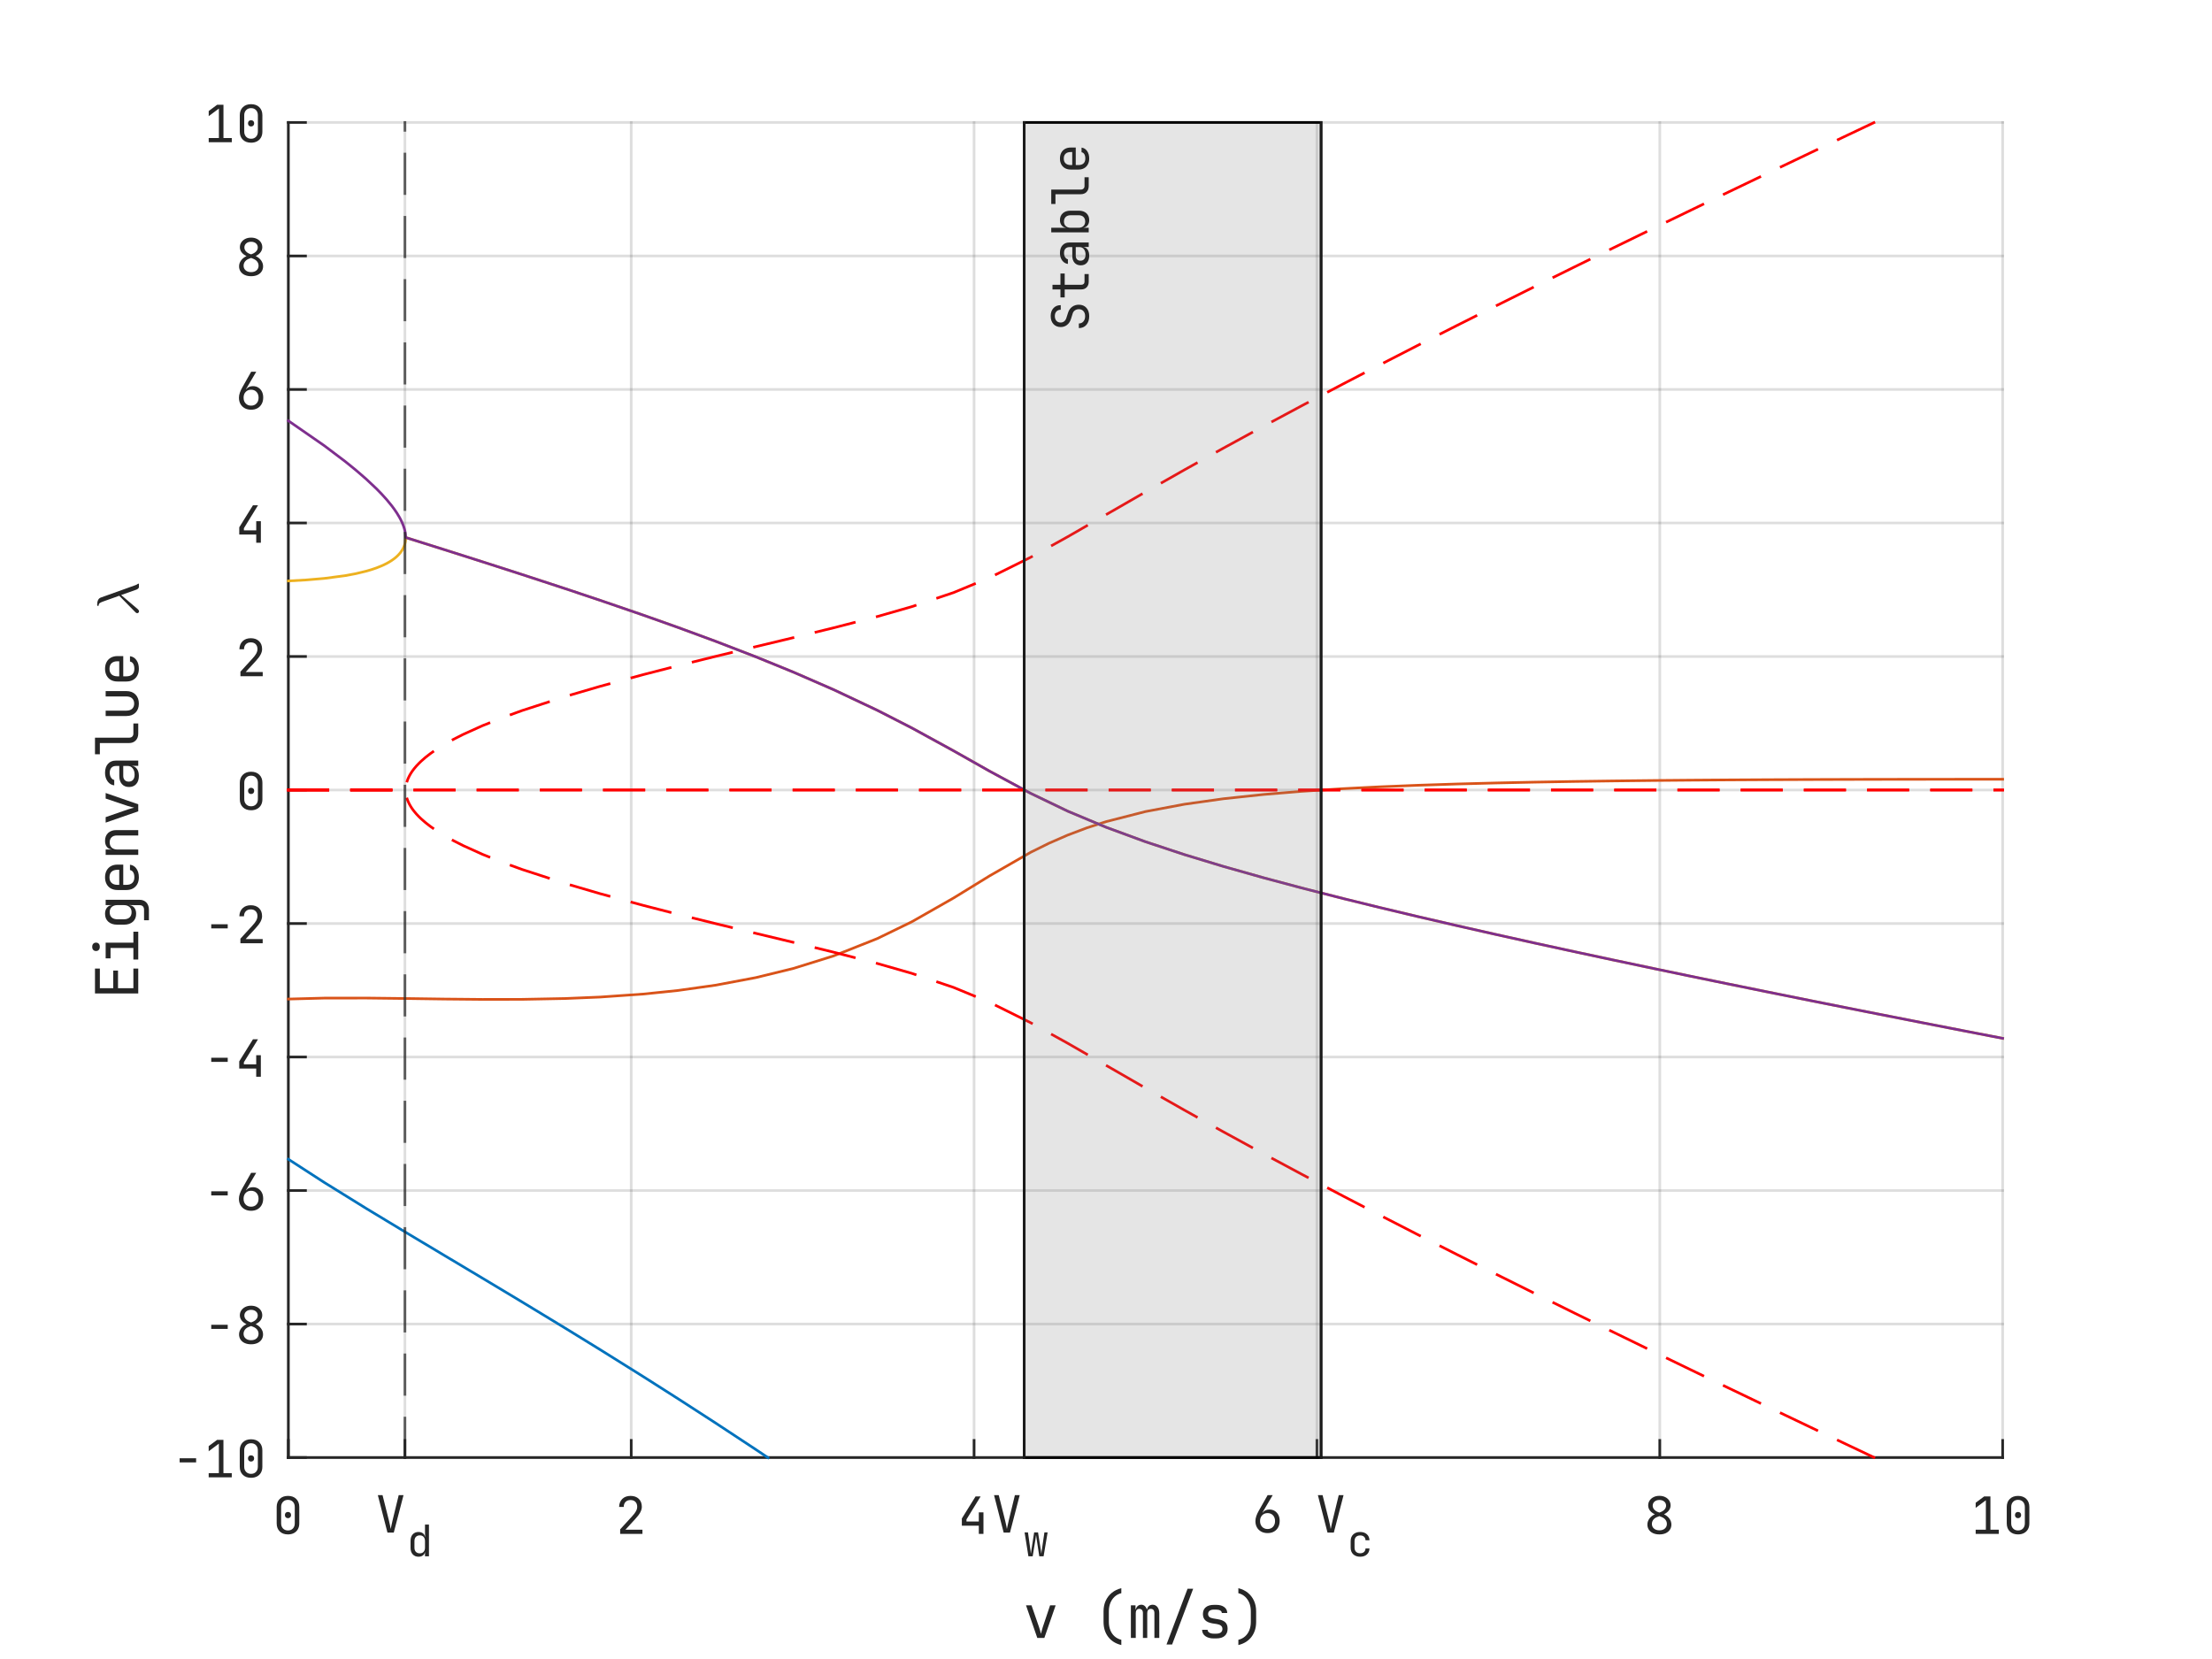 <?xml version="1.0"?>
<!DOCTYPE svg PUBLIC '-//W3C//DTD SVG 1.0//EN'
          'http://www.w3.org/TR/2001/REC-SVG-20010904/DTD/svg10.dtd'>
<svg xmlns:xlink="http://www.w3.org/1999/xlink" style="fill-opacity:1; color-rendering:auto; color-interpolation:auto; text-rendering:auto; stroke:black; stroke-linecap:square; stroke-miterlimit:10; shape-rendering:auto; stroke-opacity:1; fill:black; stroke-dasharray:none; font-weight:normal; stroke-width:1; font-family:'Dialog'; font-style:normal; stroke-linejoin:miter; font-size:12px; stroke-dashoffset:0; image-rendering:auto;" width="560" height="420" xmlns="http://www.w3.org/2000/svg"
><rect width="100%" height="100%" fill="#333333" stroke="none"/><!--Generated by the Batik Graphics2D SVG Generator--><defs id="genericDefs"
  /><g
  ><defs id="defs1"
    ><clipPath clipPathUnits="userSpaceOnUse" id="clipPath1"
      ><path d="M0 0 L560 0 L560 420 L0 420 L0 0 Z"
      /></clipPath
    ></defs
    ><g style="fill:white; stroke:white;"
    ><rect x="0" y="0" width="560" style="clip-path:url(#clipPath1); stroke:none;" height="420"
    /></g
    ><g style="fill:white; text-rendering:optimizeSpeed; color-rendering:optimizeSpeed; image-rendering:optimizeSpeed; shape-rendering:crispEdges; stroke:white; color-interpolation:sRGB;"
    ><rect x="0" width="560" height="420" y="0" style="stroke:none;"
      /><path style="stroke:none;" d="M73 369 L507 369 L507 31 L73 31 Z"
    /></g
    ><g style="stroke-linecap:butt; fill-opacity:0.149; fill:rgb(38,38,38); text-rendering:geometricPrecision; image-rendering:optimizeQuality; color-rendering:optimizeQuality; stroke-linejoin:round; stroke:rgb(38,38,38); color-interpolation:linearRGB; stroke-width:0.667; stroke-opacity:0.149;"
    ><line y2="31" style="fill:none;" x1="73" x2="73" y1="369"
      /><line y2="31" style="fill:none;" x1="102.512" x2="102.512" y1="369"
      /><line y2="31" style="fill:none;" x1="159.8" x2="159.8" y1="369"
      /><line y2="31" style="fill:none;" x1="246.6" x2="246.6" y1="369"
      /><line y2="31" style="fill:none;" x1="259.289" x2="259.289" y1="369"
      /><line y2="31" style="fill:none;" x1="333.4" x2="333.4" y1="369"
      /><line y2="31" style="fill:none;" x1="420.2" x2="420.2" y1="369"
      /><line y2="31" style="fill:none;" x1="507" x2="507" y1="369"
      /><line y2="369" style="fill:none;" x1="507" x2="73" y1="369"
      /><line y2="335.2" style="fill:none;" x1="507" x2="73" y1="335.2"
      /><line y2="301.4" style="fill:none;" x1="507" x2="73" y1="301.4"
      /><line y2="267.6" style="fill:none;" x1="507" x2="73" y1="267.6"
      /><line y2="233.8" style="fill:none;" x1="507" x2="73" y1="233.8"
      /><line y2="200" style="fill:none;" x1="507" x2="73" y1="200"
      /><line y2="166.2" style="fill:none;" x1="507" x2="73" y1="166.2"
      /><line y2="132.4" style="fill:none;" x1="507" x2="73" y1="132.4"
      /><line y2="98.6" style="fill:none;" x1="507" x2="73" y1="98.6"
      /><line y2="64.8" style="fill:none;" x1="507" x2="73" y1="64.8"
      /><line y2="31" style="fill:none;" x1="507" x2="73" y1="31"
      /><line x1="73" x2="507" y1="369" style="stroke-linecap:square; fill-opacity:1; fill:none; stroke-opacity:1;" y2="369"
      /><line x1="73" x2="73" y1="369" style="stroke-linecap:square; fill-opacity:1; fill:none; stroke-opacity:1;" y2="364.66"
      /><line x1="102.512" x2="102.512" y1="369" style="stroke-linecap:square; fill-opacity:1; fill:none; stroke-opacity:1;" y2="364.66"
      /><line x1="159.8" x2="159.8" y1="369" style="stroke-linecap:square; fill-opacity:1; fill:none; stroke-opacity:1;" y2="364.66"
      /><line x1="246.6" x2="246.6" y1="369" style="stroke-linecap:square; fill-opacity:1; fill:none; stroke-opacity:1;" y2="364.66"
      /><line x1="259.289" x2="259.289" y1="369" style="stroke-linecap:square; fill-opacity:1; fill:none; stroke-opacity:1;" y2="364.66"
      /><line x1="333.4" x2="333.4" y1="369" style="stroke-linecap:square; fill-opacity:1; fill:none; stroke-opacity:1;" y2="364.66"
      /><line x1="420.2" x2="420.2" y1="369" style="stroke-linecap:square; fill-opacity:1; fill:none; stroke-opacity:1;" y2="364.66"
      /><line x1="507" x2="507" y1="369" style="stroke-linecap:square; fill-opacity:1; fill:none; stroke-opacity:1;" y2="364.66"
    /></g
    ><g transform="translate(73,374.333)" style="font-size:13.333px; fill:rgb(38,38,38); text-rendering:geometricPrecision; image-rendering:optimizeQuality; color-rendering:optimizeQuality; font-family:'SansSerif'; stroke:rgb(38,38,38); color-interpolation:linearRGB;"
    ><path style="stroke:none;" d="M-0.094 14.125 Q-1.406 14.125 -2.18 13.367 Q-2.953 12.609 -2.953 11.328 L-2.953 7.172 Q-2.953 5.906 -2.18 5.141 Q-1.406 4.375 -0.094 4.375 Q1.219 4.375 1.992 5.141 Q2.766 5.906 2.766 7.172 L2.766 11.328 Q2.766 12.188 2.414 12.812 Q2.062 13.438 1.414 13.781 Q0.766 14.125 -0.094 14.125 ZM-0.094 13.125 Q0.688 13.125 1.156 12.625 Q1.625 12.125 1.625 11.328 L1.625 7.172 Q1.625 6.375 1.156 5.875 Q0.688 5.375 -0.094 5.375 Q-0.875 5.375 -1.352 5.875 Q-1.828 6.375 -1.828 7.172 L-1.828 11.328 Q-1.828 12.125 -1.352 12.625 Q-0.875 13.125 -0.094 13.125 ZM-0.094 10.016 Q-0.453 10.016 -0.664 9.797 Q-0.875 9.578 -0.875 9.219 Q-0.875 8.859 -0.664 8.648 Q-0.453 8.438 -0.094 8.438 Q0.25 8.438 0.469 8.648 Q0.688 8.859 0.688 9.219 Q0.688 9.578 0.469 9.797 Q0.25 10.016 -0.094 10.016 Z"
    /></g
    ><g transform="translate(95,388)" style="font-size:13.333px; fill:rgb(38,38,38); text-rendering:geometricPrecision; image-rendering:optimizeQuality; color-rendering:optimizeQuality; font-family:'SansSerif'; stroke:rgb(38,38,38); color-interpolation:linearRGB;"
    ><path style="stroke:none;" d="M3.094 0 L0.656 -9.484 L1.844 -9.484 L3.469 -3.031 Q3.641 -2.359 3.75 -1.781 Q3.859 -1.203 3.906 -0.906 Q3.969 -1.203 4.094 -1.781 Q4.219 -2.359 4.375 -3.047 L5.938 -9.484 L7.156 -9.484 L4.688 0 L3.094 0 Z"
    /></g
    ><g transform="translate(103,394)" style="font-size:10.667px; fill:rgb(38,38,38); text-rendering:geometricPrecision; image-rendering:optimizeQuality; color-rendering:optimizeQuality; font-family:'SansSerif'; stroke:rgb(38,38,38); color-interpolation:linearRGB;"
    ><path style="stroke:none;" d="M2.953 0.109 Q2.047 0.109 1.492 -0.492 Q0.938 -1.094 0.938 -2.141 L0.938 -3.906 Q0.938 -4.953 1.484 -5.555 Q2.031 -6.156 2.953 -6.156 Q3.625 -6.156 4.07 -5.82 Q4.516 -5.484 4.594 -4.891 L4.625 -4.891 L4.594 -6.266 L4.594 -8.031 L5.594 -8.031 L5.594 0 L4.594 0 L4.594 -1.156 L4.594 -1.156 Q4.516 -0.562 4.07 -0.227 Q3.625 0.109 2.953 0.109 ZM3.281 -0.75 Q3.891 -0.75 4.242 -1.133 Q4.594 -1.516 4.594 -2.203 L4.594 -3.844 Q4.594 -4.531 4.242 -4.914 Q3.891 -5.297 3.281 -5.297 Q2.656 -5.297 2.289 -4.922 Q1.922 -4.547 1.922 -3.844 L1.922 -2.203 Q1.922 -1.5 2.289 -1.125 Q2.656 -0.75 3.281 -0.75 Z"
    /></g
    ><g transform="translate(159.8,374.333)" style="font-size:13.333px; fill:rgb(38,38,38); text-rendering:geometricPrecision; image-rendering:optimizeQuality; color-rendering:optimizeQuality; font-family:'SansSerif'; stroke:rgb(38,38,38); color-interpolation:linearRGB;"
    ><path style="stroke:none;" d="M-2.797 14 L-2.797 12.844 L0.219 9.547 Q0.906 8.812 1.211 8.242 Q1.516 7.672 1.516 7.125 Q1.516 6.344 1.062 5.883 Q0.609 5.422 -0.172 5.422 Q-0.969 5.422 -1.43 5.898 Q-1.891 6.375 -1.891 7.172 L-3.062 7.172 Q-3.031 5.891 -2.25 5.133 Q-1.469 4.375 -0.172 4.375 Q1.141 4.375 1.914 5.117 Q2.688 5.859 2.688 7.141 Q2.688 7.812 2.289 8.555 Q1.891 9.297 1 10.25 L-1.469 12.938 L2.844 12.938 L2.844 14 L-2.797 14 Z"
    /></g
    ><g transform="translate(246.6,374.333)" style="font-size:13.333px; fill:rgb(38,38,38); text-rendering:geometricPrecision; image-rendering:optimizeQuality; color-rendering:optimizeQuality; font-family:'SansSerif'; stroke:rgb(38,38,38); color-interpolation:linearRGB;"
    ><path style="stroke:none;" d="M1.203 14 L1.203 11.922 L-3.094 11.922 L-3.094 10.094 L0.375 4.516 L1.656 4.516 L-1.922 10.328 L-1.922 10.859 L1.203 10.859 L1.203 8.547 L2.375 8.547 L2.375 14 L1.203 14 Z"
    /></g
    ><g transform="translate(251,388)" style="font-size:13.333px; fill:rgb(38,38,38); text-rendering:geometricPrecision; image-rendering:optimizeQuality; color-rendering:optimizeQuality; font-family:'SansSerif'; stroke:rgb(38,38,38); color-interpolation:linearRGB;"
    ><path style="stroke:none;" d="M3.094 0 L0.656 -9.484 L1.844 -9.484 L3.469 -3.031 Q3.641 -2.359 3.75 -1.781 Q3.859 -1.203 3.906 -0.906 Q3.969 -1.203 4.094 -1.781 Q4.219 -2.359 4.375 -3.047 L5.938 -9.484 L7.156 -9.484 L4.688 0 L3.094 0 Z"
    /></g
    ><g transform="translate(259,394)" style="font-size:10.667px; fill:rgb(38,38,38); text-rendering:geometricPrecision; image-rendering:optimizeQuality; color-rendering:optimizeQuality; font-family:'SansSerif'; stroke:rgb(38,38,38); color-interpolation:linearRGB;"
    ><path style="stroke:none;" d="M1.359 0 L0.391 -6.047 L1.25 -6.047 L1.844 -1.766 Q1.875 -1.516 1.914 -1.234 Q1.953 -0.953 1.953 -0.766 L2 -0.766 Q2.031 -0.953 2.062 -1.234 Q2.094 -1.516 2.141 -1.766 L2.812 -6.047 L3.797 -6.047 L4.469 -1.766 Q4.516 -1.516 4.555 -1.234 Q4.594 -0.953 4.594 -0.766 L4.641 -0.766 Q4.656 -0.953 4.695 -1.234 Q4.734 -1.516 4.781 -1.766 L5.406 -6.047 L6.219 -6.047 L5.203 0 L4.109 0 L3.469 -4.188 Q3.422 -4.484 3.375 -4.797 Q3.328 -5.109 3.312 -5.281 L3.266 -5.281 Q3.25 -5.109 3.211 -4.797 Q3.172 -4.484 3.125 -4.188 L2.438 0 L1.359 0 Z"
    /></g
    ><g transform="translate(317,388)" style="font-size:13.333px; fill:rgb(38,38,38); text-rendering:geometricPrecision; image-rendering:optimizeQuality; color-rendering:optimizeQuality; font-family:'SansSerif'; stroke:rgb(38,38,38); color-interpolation:linearRGB;"
    ><path style="stroke:none;" d="M3.906 0.125 Q2.984 0.125 2.289 -0.258 Q1.594 -0.641 1.211 -1.32 Q0.828 -2 0.828 -2.906 Q0.828 -3.516 1.055 -4.18 Q1.281 -4.844 1.688 -5.547 L3.922 -9.484 L5.203 -9.484 L2.625 -5.109 L2.672 -5.062 Q2.906 -5.422 3.352 -5.633 Q3.797 -5.844 4.359 -5.844 Q5.141 -5.844 5.727 -5.477 Q6.312 -5.109 6.641 -4.469 Q6.969 -3.828 6.969 -2.953 Q6.969 -2.031 6.586 -1.336 Q6.203 -0.641 5.523 -0.258 Q4.844 0.125 3.906 0.125 ZM3.906 -0.906 Q4.75 -0.906 5.273 -1.461 Q5.797 -2.016 5.797 -2.922 Q5.797 -3.828 5.273 -4.383 Q4.75 -4.938 3.906 -4.938 Q3.062 -4.938 2.531 -4.383 Q2 -3.828 2 -2.922 Q2 -2.016 2.531 -1.461 Q3.062 -0.906 3.906 -0.906 ZM19.079 0 L16.641 -9.484 L17.829 -9.484 L19.454 -3.031 Q19.626 -2.359 19.735 -1.781 Q19.845 -1.203 19.891 -0.906 Q19.954 -1.203 20.079 -1.781 Q20.204 -2.359 20.36 -3.047 L21.923 -9.484 L23.141 -9.484 L20.673 0 L19.079 0 Z"
    /></g
    ><g transform="translate(341,394)" style="font-size:10.667px; fill:rgb(38,38,38); text-rendering:geometricPrecision; image-rendering:optimizeQuality; color-rendering:optimizeQuality; font-family:'SansSerif'; stroke:rgb(38,38,38); color-interpolation:linearRGB;"
    ><path style="stroke:none;" d="M3.344 0.109 Q2.25 0.109 1.594 -0.508 Q0.938 -1.125 0.938 -2.203 L0.938 -3.844 Q0.938 -4.922 1.594 -5.539 Q2.25 -6.156 3.344 -6.156 Q4.391 -6.156 5.031 -5.594 Q5.672 -5.031 5.703 -4.062 L4.703 -4.062 Q4.672 -4.656 4.312 -4.969 Q3.953 -5.281 3.344 -5.281 Q2.688 -5.281 2.305 -4.914 Q1.922 -4.547 1.922 -3.859 L1.922 -2.203 Q1.922 -1.516 2.305 -1.141 Q2.688 -0.766 3.344 -0.766 Q3.953 -0.766 4.312 -1.086 Q4.672 -1.406 4.703 -1.984 L5.703 -1.984 Q5.672 -1.016 5.031 -0.453 Q4.391 0.109 3.344 0.109 Z"
    /></g
    ><g transform="translate(420.2,374.333)" style="font-size:13.333px; fill:rgb(38,38,38); text-rendering:geometricPrecision; image-rendering:optimizeQuality; color-rendering:optimizeQuality; font-family:'SansSerif'; stroke:rgb(38,38,38); color-interpolation:linearRGB;"
    ><path style="stroke:none;" d="M-0.094 14.125 Q-1.016 14.125 -1.703 13.812 Q-2.391 13.5 -2.766 12.93 Q-3.141 12.359 -3.141 11.625 Q-3.141 10.812 -2.625 10.117 Q-2.109 9.422 -1.25 9.031 Q-2.109 8.625 -2.523 8.047 Q-2.938 7.469 -2.938 6.797 Q-2.938 6.078 -2.562 5.531 Q-2.188 4.984 -1.555 4.672 Q-0.922 4.359 -0.094 4.359 Q0.719 4.359 1.359 4.672 Q2 4.984 2.367 5.531 Q2.734 6.078 2.734 6.797 Q2.734 7.453 2.32 8.031 Q1.906 8.609 1.062 9.031 Q1.922 9.422 2.43 10.117 Q2.938 10.812 2.938 11.625 Q2.938 12.359 2.562 12.93 Q2.188 13.5 1.508 13.812 Q0.828 14.125 -0.094 14.125 ZM-0.484 8.453 L-0.094 8.594 L0.219 8.469 Q0.844 8.234 1.219 7.797 Q1.594 7.359 1.594 6.844 Q1.594 6.203 1.125 5.805 Q0.656 5.406 -0.094 5.406 Q-0.859 5.406 -1.328 5.812 Q-1.797 6.219 -1.797 6.844 Q-1.797 7.375 -1.43 7.805 Q-1.062 8.234 -0.484 8.453 ZM-0.094 13.094 Q0.766 13.094 1.281 12.641 Q1.797 12.188 1.797 11.469 Q1.797 10.891 1.445 10.43 Q1.094 9.969 0.453 9.719 L-0.094 9.5 L-0.703 9.734 Q-1.328 9.984 -1.664 10.445 Q-2 10.906 -2 11.469 Q-2 12.188 -1.477 12.641 Q-0.953 13.094 -0.094 13.094 Z"
    /></g
    ><g transform="translate(507,374.333)" style="font-size:13.333px; fill:rgb(38,38,38); text-rendering:geometricPrecision; image-rendering:optimizeQuality; color-rendering:optimizeQuality; font-family:'SansSerif'; stroke:rgb(38,38,38); color-interpolation:linearRGB;"
    ><path style="stroke:none;" d="M-6.828 14 L-6.828 12.938 L-4.25 12.938 L-4.25 5.484 L-6.828 7.406 L-6.828 6.109 L-4.688 4.516 L-3.094 4.516 L-3.094 12.938 L-0.984 12.938 L-0.984 14 L-6.828 14 ZM3.899 14.125 Q2.586 14.125 1.813 13.367 Q1.039 12.609 1.039 11.328 L1.039 7.172 Q1.039 5.906 1.813 5.141 Q2.586 4.375 3.899 4.375 Q5.211 4.375 5.985 5.141 Q6.758 5.906 6.758 7.172 L6.758 11.328 Q6.758 12.188 6.407 12.812 Q6.055 13.438 5.407 13.781 Q4.758 14.125 3.899 14.125 ZM3.899 13.125 Q4.68 13.125 5.149 12.625 Q5.618 12.125 5.618 11.328 L5.618 7.172 Q5.618 6.375 5.149 5.875 Q4.68 5.375 3.899 5.375 Q3.118 5.375 2.641 5.875 Q2.164 6.375 2.164 7.172 L2.164 11.328 Q2.164 12.125 2.641 12.625 Q3.118 13.125 3.899 13.125 ZM3.899 10.016 Q3.539 10.016 3.329 9.797 Q3.118 9.578 3.118 9.219 Q3.118 8.859 3.329 8.648 Q3.539 8.438 3.899 8.438 Q4.243 8.438 4.461 8.648 Q4.68 8.859 4.68 9.219 Q4.68 9.578 4.461 9.797 Q4.243 10.016 3.899 10.016 Z"
    /></g
    ><g transform="translate(290,399.667)" style="font-size:14.667px; fill:rgb(38,38,38); text-rendering:geometricPrecision; image-rendering:optimizeQuality; color-rendering:optimizeQuality; font-family:'SansSerif'; stroke:rgb(38,38,38); color-interpolation:linearRGB;"
    ><path style="stroke:none;" d="M-27.391 15 L-30.25 6.75 L-28.859 6.75 L-26.938 12.297 Q-26.766 12.797 -26.648 13.25 Q-26.531 13.703 -26.469 13.969 Q-26.391 13.703 -26.289 13.25 Q-26.188 12.797 -26.016 12.297 L-24.156 6.75 L-22.75 6.75 L-25.609 15 L-27.391 15 ZM-6.122 16.797 Q-8.263 16.281 -9.443 14.734 Q-10.622 13.188 -10.622 10.953 L-10.622 8.25 Q-10.622 6.781 -10.075 5.586 Q-9.529 4.391 -8.521 3.57 Q-7.513 2.75 -6.122 2.406 L-6.122 3.672 Q-7.091 3.906 -7.794 4.539 Q-8.497 5.172 -8.888 6.117 Q-9.279 7.062 -9.279 8.25 L-9.279 10.953 Q-9.279 12.109 -8.896 13.055 Q-8.513 14 -7.802 14.617 Q-7.091 15.234 -6.122 15.469 L-6.122 16.797 ZM-3.699 15 L-3.699 6.75 L-2.527 6.75 L-2.527 7.734 L-2.433 7.734 Q-2.324 7.234 -1.957 6.914 Q-1.59 6.594 -1.043 6.594 Q-0.558 6.594 -0.199 6.906 Q0.16 7.219 0.317 7.734 L0.41 7.734 Q0.504 7.234 0.879 6.914 Q1.254 6.594 1.817 6.594 Q2.567 6.594 3.027 7.188 Q3.488 7.781 3.488 8.734 L3.488 15 L2.254 15 L2.254 8.719 Q2.254 8.188 2.02 7.914 Q1.785 7.641 1.348 7.641 Q0.91 7.641 0.676 7.914 Q0.442 8.188 0.442 8.703 L0.442 15 L-0.652 15 L-0.652 8.719 Q-0.652 8.188 -0.894 7.914 Q-1.137 7.641 -1.574 7.641 Q-1.996 7.641 -2.23 7.914 Q-2.465 8.188 -2.465 8.703 L-2.465 15 L-3.699 15 ZM5.318 16.656 L10.646 2.547 L12.068 2.547 L6.74 16.656 L5.318 16.656 ZM17.241 15.125 Q15.96 15.125 15.147 14.539 Q14.335 13.953 14.335 12.938 L15.726 12.938 Q15.726 13.391 16.163 13.656 Q16.601 13.922 17.272 13.922 L17.897 13.922 Q18.694 13.922 19.085 13.602 Q19.476 13.281 19.476 12.734 Q19.476 12.203 19.108 11.898 Q18.741 11.594 18.054 11.484 L16.929 11.312 Q15.71 11.094 15.124 10.523 Q14.538 9.953 14.538 8.953 Q14.538 7.828 15.264 7.227 Q15.991 6.625 17.351 6.625 L17.929 6.625 Q19.179 6.625 19.936 7.188 Q20.694 7.75 20.694 8.688 L19.319 8.688 Q19.319 8.297 18.936 8.062 Q18.554 7.828 17.897 7.828 L17.319 7.828 Q16.616 7.828 16.233 8.125 Q15.851 8.422 15.851 8.953 Q15.851 9.859 17.132 10.062 L18.241 10.25 Q19.569 10.453 20.179 11.023 Q20.788 11.594 20.788 12.672 Q20.788 13.812 20.061 14.469 Q19.335 15.125 17.866 15.125 L17.241 15.125 ZM23.508 16.797 L23.508 15.469 Q24.492 15.234 25.196 14.617 Q25.899 14 26.282 13.055 Q26.664 12.109 26.664 10.953 L26.664 8.25 Q26.664 7.062 26.274 6.117 Q25.883 5.172 25.18 4.539 Q24.477 3.906 23.508 3.672 L23.508 2.406 Q24.914 2.75 25.914 3.57 Q26.914 4.391 27.461 5.586 Q28.008 6.781 28.008 8.25 L28.008 10.953 Q28.008 13.188 26.828 14.734 Q25.649 16.281 23.508 16.797 Z"
    /></g
    ><g style="fill:rgb(38,38,38); text-rendering:geometricPrecision; image-rendering:optimizeQuality; color-rendering:optimizeQuality; stroke-linejoin:round; stroke:rgb(38,38,38); color-interpolation:linearRGB; stroke-width:0.667;"
    ><line y2="31" style="fill:none;" x1="73" x2="73" y1="369"
      /><line y2="369" style="fill:none;" x1="73" x2="77.34" y1="369"
      /><line y2="335.2" style="fill:none;" x1="73" x2="77.34" y1="335.2"
      /><line y2="301.4" style="fill:none;" x1="73" x2="77.34" y1="301.4"
      /><line y2="267.6" style="fill:none;" x1="73" x2="77.34" y1="267.6"
      /><line y2="233.8" style="fill:none;" x1="73" x2="77.34" y1="233.8"
      /><line y2="200" style="fill:none;" x1="73" x2="77.34" y1="200"
      /><line y2="166.2" style="fill:none;" x1="73" x2="77.34" y1="166.2"
      /><line y2="132.4" style="fill:none;" x1="73" x2="77.34" y1="132.4"
      /><line y2="98.6" style="fill:none;" x1="73" x2="77.34" y1="98.6"
      /><line y2="64.8" style="fill:none;" x1="73" x2="77.34" y1="64.8"
      /><line y2="31" style="fill:none;" x1="73" x2="77.34" y1="31"
    /></g
    ><g transform="translate(67.667,369)" style="font-size:13.333px; fill:rgb(38,38,38); text-rendering:geometricPrecision; image-rendering:optimizeQuality; color-rendering:optimizeQuality; font-family:'SansSerif'; stroke:rgb(38,38,38); color-interpolation:linearRGB;"
    ><path style="stroke:none;" d="M-22.188 1.234 L-22.188 0.188 L-18.016 0.188 L-18.016 1.234 L-22.188 1.234 ZM-14.836 5 L-14.836 3.938 L-12.257 3.938 L-12.257 -3.516 L-14.836 -1.594 L-14.836 -2.891 L-12.695 -4.484 L-11.101 -4.484 L-11.101 3.938 L-8.992 3.938 L-8.992 5 L-14.836 5 ZM-4.109 5.125 Q-5.421 5.125 -6.195 4.367 Q-6.968 3.609 -6.968 2.328 L-6.968 -1.828 Q-6.968 -3.094 -6.195 -3.859 Q-5.421 -4.625 -4.109 -4.625 Q-2.796 -4.625 -2.023 -3.859 Q-1.249 -3.094 -1.249 -1.828 L-1.249 2.328 Q-1.249 3.188 -1.601 3.812 Q-1.952 4.438 -2.601 4.781 Q-3.249 5.125 -4.109 5.125 ZM-4.109 4.125 Q-3.327 4.125 -2.859 3.625 Q-2.39 3.125 -2.39 2.328 L-2.39 -1.828 Q-2.39 -2.625 -2.859 -3.125 Q-3.327 -3.625 -4.109 -3.625 Q-4.89 -3.625 -5.367 -3.125 Q-5.843 -2.625 -5.843 -1.828 L-5.843 2.328 Q-5.843 3.125 -5.367 3.625 Q-4.89 4.125 -4.109 4.125 ZM-4.109 1.016 Q-4.468 1.016 -4.679 0.797 Q-4.89 0.578 -4.89 0.219 Q-4.89 -0.141 -4.679 -0.352 Q-4.468 -0.562 -4.109 -0.562 Q-3.765 -0.562 -3.546 -0.352 Q-3.327 -0.141 -3.327 0.219 Q-3.327 0.578 -3.546 0.797 Q-3.765 1.016 -4.109 1.016 Z"
    /></g
    ><g transform="translate(67.667,335.2)" style="font-size:13.333px; fill:rgb(38,38,38); text-rendering:geometricPrecision; image-rendering:optimizeQuality; color-rendering:optimizeQuality; font-family:'SansSerif'; stroke:rgb(38,38,38); color-interpolation:linearRGB;"
    ><path style="stroke:none;" d="M-14.188 1.234 L-14.188 0.188 L-10.016 0.188 L-10.016 1.234 L-14.188 1.234 ZM-4.101 5.125 Q-5.023 5.125 -5.711 4.812 Q-6.398 4.5 -6.773 3.93 Q-7.148 3.359 -7.148 2.625 Q-7.148 1.812 -6.632 1.117 Q-6.117 0.422 -5.257 0.031 Q-6.117 -0.375 -6.531 -0.953 Q-6.945 -1.531 -6.945 -2.203 Q-6.945 -2.922 -6.57 -3.469 Q-6.195 -4.016 -5.562 -4.328 Q-4.929 -4.641 -4.101 -4.641 Q-3.289 -4.641 -2.648 -4.328 Q-2.007 -4.016 -1.64 -3.469 Q-1.273 -2.922 -1.273 -2.203 Q-1.273 -1.547 -1.687 -0.969 Q-2.101 -0.391 -2.945 0.031 Q-2.086 0.422 -1.578 1.117 Q-1.07 1.812 -1.07 2.625 Q-1.07 3.359 -1.445 3.93 Q-1.82 4.5 -2.5 4.812 Q-3.179 5.125 -4.101 5.125 ZM-4.492 -0.547 L-4.101 -0.406 L-3.789 -0.531 Q-3.164 -0.766 -2.789 -1.203 Q-2.414 -1.641 -2.414 -2.156 Q-2.414 -2.797 -2.882 -3.195 Q-3.351 -3.594 -4.101 -3.594 Q-4.867 -3.594 -5.336 -3.188 Q-5.804 -2.781 -5.804 -2.156 Q-5.804 -1.625 -5.437 -1.195 Q-5.07 -0.766 -4.492 -0.547 ZM-4.101 4.094 Q-3.242 4.094 -2.726 3.641 Q-2.211 3.188 -2.211 2.469 Q-2.211 1.891 -2.562 1.43 Q-2.914 0.969 -3.554 0.719 L-4.101 0.5 L-4.711 0.734 Q-5.336 0.984 -5.671 1.445 Q-6.007 1.906 -6.007 2.469 Q-6.007 3.188 -5.484 3.641 Q-4.961 4.094 -4.101 4.094 Z"
    /></g
    ><g transform="translate(67.667,301.4)" style="font-size:13.333px; fill:rgb(38,38,38); text-rendering:geometricPrecision; image-rendering:optimizeQuality; color-rendering:optimizeQuality; font-family:'SansSerif'; stroke:rgb(38,38,38); color-interpolation:linearRGB;"
    ><path style="stroke:none;" d="M-14.188 1.234 L-14.188 0.188 L-10.016 0.188 L-10.016 1.234 L-14.188 1.234 ZM-4.101 5.125 Q-5.023 5.125 -5.718 4.742 Q-6.414 4.359 -6.796 3.68 Q-7.179 3 -7.179 2.094 Q-7.179 1.484 -6.953 0.82 Q-6.726 0.156 -6.32 -0.547 L-4.086 -4.484 L-2.804 -4.484 L-5.382 -0.109 L-5.336 -0.062 Q-5.101 -0.422 -4.656 -0.633 Q-4.211 -0.844 -3.648 -0.844 Q-2.867 -0.844 -2.281 -0.477 Q-1.695 -0.109 -1.367 0.531 Q-1.039 1.172 -1.039 2.047 Q-1.039 2.969 -1.421 3.664 Q-1.804 4.359 -2.484 4.742 Q-3.164 5.125 -4.101 5.125 ZM-4.101 4.094 Q-3.257 4.094 -2.734 3.539 Q-2.211 2.984 -2.211 2.078 Q-2.211 1.172 -2.734 0.617 Q-3.257 0.062 -4.101 0.062 Q-4.945 0.062 -5.476 0.617 Q-6.007 1.172 -6.007 2.078 Q-6.007 2.984 -5.476 3.539 Q-4.945 4.094 -4.101 4.094 Z"
    /></g
    ><g transform="translate(67.667,267.6)" style="font-size:13.333px; fill:rgb(38,38,38); text-rendering:geometricPrecision; image-rendering:optimizeQuality; color-rendering:optimizeQuality; font-family:'SansSerif'; stroke:rgb(38,38,38); color-interpolation:linearRGB;"
    ><path style="stroke:none;" d="M-14.188 1.234 L-14.188 0.188 L-10.016 0.188 L-10.016 1.234 L-14.188 1.234 ZM-2.804 5 L-2.804 2.922 L-7.101 2.922 L-7.101 1.094 L-3.632 -4.484 L-2.351 -4.484 L-5.929 1.328 L-5.929 1.859 L-2.804 1.859 L-2.804 -0.453 L-1.632 -0.453 L-1.632 5 L-2.804 5 Z"
    /></g
    ><g transform="translate(67.667,233.8)" style="font-size:13.333px; fill:rgb(38,38,38); text-rendering:geometricPrecision; image-rendering:optimizeQuality; color-rendering:optimizeQuality; font-family:'SansSerif'; stroke:rgb(38,38,38); color-interpolation:linearRGB;"
    ><path style="stroke:none;" d="M-14.188 1.234 L-14.188 0.188 L-10.016 0.188 L-10.016 1.234 L-14.188 1.234 ZM-6.804 5 L-6.804 3.844 L-3.789 0.547 Q-3.101 -0.188 -2.796 -0.758 Q-2.492 -1.328 -2.492 -1.875 Q-2.492 -2.656 -2.945 -3.117 Q-3.398 -3.578 -4.179 -3.578 Q-4.976 -3.578 -5.437 -3.102 Q-5.898 -2.625 -5.898 -1.828 L-7.07 -1.828 Q-7.039 -3.109 -6.257 -3.867 Q-5.476 -4.625 -4.179 -4.625 Q-2.867 -4.625 -2.093 -3.883 Q-1.32 -3.141 -1.32 -1.859 Q-1.32 -1.188 -1.718 -0.445 Q-2.117 0.297 -3.007 1.25 L-5.476 3.938 L-1.164 3.938 L-1.164 5 L-6.804 5 Z"
    /></g
    ><g transform="translate(67.667,200)" style="font-size:13.333px; fill:rgb(38,38,38); text-rendering:geometricPrecision; image-rendering:optimizeQuality; color-rendering:optimizeQuality; font-family:'SansSerif'; stroke:rgb(38,38,38); color-interpolation:linearRGB;"
    ><path style="stroke:none;" d="M-4.094 5.125 Q-5.406 5.125 -6.18 4.367 Q-6.953 3.609 -6.953 2.328 L-6.953 -1.828 Q-6.953 -3.094 -6.18 -3.859 Q-5.406 -4.625 -4.094 -4.625 Q-2.781 -4.625 -2.008 -3.859 Q-1.234 -3.094 -1.234 -1.828 L-1.234 2.328 Q-1.234 3.188 -1.586 3.812 Q-1.938 4.438 -2.586 4.781 Q-3.234 5.125 -4.094 5.125 ZM-4.094 4.125 Q-3.312 4.125 -2.844 3.625 Q-2.375 3.125 -2.375 2.328 L-2.375 -1.828 Q-2.375 -2.625 -2.844 -3.125 Q-3.312 -3.625 -4.094 -3.625 Q-4.875 -3.625 -5.352 -3.125 Q-5.828 -2.625 -5.828 -1.828 L-5.828 2.328 Q-5.828 3.125 -5.352 3.625 Q-4.875 4.125 -4.094 4.125 ZM-4.094 1.016 Q-4.453 1.016 -4.664 0.797 Q-4.875 0.578 -4.875 0.219 Q-4.875 -0.141 -4.664 -0.352 Q-4.453 -0.562 -4.094 -0.562 Q-3.75 -0.562 -3.531 -0.352 Q-3.312 -0.141 -3.312 0.219 Q-3.312 0.578 -3.531 0.797 Q-3.75 1.016 -4.094 1.016 Z"
    /></g
    ><g transform="translate(67.667,166.2)" style="font-size:13.333px; fill:rgb(38,38,38); text-rendering:geometricPrecision; image-rendering:optimizeQuality; color-rendering:optimizeQuality; font-family:'SansSerif'; stroke:rgb(38,38,38); color-interpolation:linearRGB;"
    ><path style="stroke:none;" d="M-6.797 5 L-6.797 3.844 L-3.781 0.547 Q-3.094 -0.188 -2.789 -0.758 Q-2.484 -1.328 -2.484 -1.875 Q-2.484 -2.656 -2.938 -3.117 Q-3.391 -3.578 -4.172 -3.578 Q-4.969 -3.578 -5.43 -3.102 Q-5.891 -2.625 -5.891 -1.828 L-7.062 -1.828 Q-7.031 -3.109 -6.25 -3.867 Q-5.469 -4.625 -4.172 -4.625 Q-2.859 -4.625 -2.086 -3.883 Q-1.312 -3.141 -1.312 -1.859 Q-1.312 -1.188 -1.711 -0.445 Q-2.109 0.297 -3 1.25 L-5.469 3.938 L-1.156 3.938 L-1.156 5 L-6.797 5 Z"
    /></g
    ><g transform="translate(67.667,132.4)" style="font-size:13.333px; fill:rgb(38,38,38); text-rendering:geometricPrecision; image-rendering:optimizeQuality; color-rendering:optimizeQuality; font-family:'SansSerif'; stroke:rgb(38,38,38); color-interpolation:linearRGB;"
    ><path style="stroke:none;" d="M-2.797 5 L-2.797 2.922 L-7.094 2.922 L-7.094 1.094 L-3.625 -4.484 L-2.344 -4.484 L-5.922 1.328 L-5.922 1.859 L-2.797 1.859 L-2.797 -0.453 L-1.625 -0.453 L-1.625 5 L-2.797 5 Z"
    /></g
    ><g transform="translate(67.667,98.6)" style="font-size:13.333px; fill:rgb(38,38,38); text-rendering:geometricPrecision; image-rendering:optimizeQuality; color-rendering:optimizeQuality; font-family:'SansSerif'; stroke:rgb(38,38,38); color-interpolation:linearRGB;"
    ><path style="stroke:none;" d="M-4.094 5.125 Q-5.016 5.125 -5.711 4.742 Q-6.406 4.359 -6.789 3.68 Q-7.172 3 -7.172 2.094 Q-7.172 1.484 -6.945 0.82 Q-6.719 0.156 -6.312 -0.547 L-4.078 -4.484 L-2.797 -4.484 L-5.375 -0.109 L-5.328 -0.062 Q-5.094 -0.422 -4.648 -0.633 Q-4.203 -0.844 -3.641 -0.844 Q-2.859 -0.844 -2.273 -0.477 Q-1.688 -0.109 -1.359 0.531 Q-1.031 1.172 -1.031 2.047 Q-1.031 2.969 -1.414 3.664 Q-1.797 4.359 -2.477 4.742 Q-3.156 5.125 -4.094 5.125 ZM-4.094 4.094 Q-3.25 4.094 -2.727 3.539 Q-2.203 2.984 -2.203 2.078 Q-2.203 1.172 -2.727 0.617 Q-3.25 0.062 -4.094 0.062 Q-4.938 0.062 -5.469 0.617 Q-6 1.172 -6 2.078 Q-6 2.984 -5.469 3.539 Q-4.938 4.094 -4.094 4.094 Z"
    /></g
    ><g transform="translate(67.667,64.8)" style="font-size:13.333px; fill:rgb(38,38,38); text-rendering:geometricPrecision; image-rendering:optimizeQuality; color-rendering:optimizeQuality; font-family:'SansSerif'; stroke:rgb(38,38,38); color-interpolation:linearRGB;"
    ><path style="stroke:none;" d="M-4.094 5.125 Q-5.016 5.125 -5.703 4.812 Q-6.391 4.5 -6.766 3.93 Q-7.141 3.359 -7.141 2.625 Q-7.141 1.812 -6.625 1.117 Q-6.109 0.422 -5.25 0.031 Q-6.109 -0.375 -6.523 -0.953 Q-6.938 -1.531 -6.938 -2.203 Q-6.938 -2.922 -6.562 -3.469 Q-6.188 -4.016 -5.555 -4.328 Q-4.922 -4.641 -4.094 -4.641 Q-3.281 -4.641 -2.641 -4.328 Q-2 -4.016 -1.633 -3.469 Q-1.266 -2.922 -1.266 -2.203 Q-1.266 -1.547 -1.68 -0.969 Q-2.094 -0.391 -2.938 0.031 Q-2.078 0.422 -1.57 1.117 Q-1.062 1.812 -1.062 2.625 Q-1.062 3.359 -1.438 3.93 Q-1.812 4.5 -2.492 4.812 Q-3.172 5.125 -4.094 5.125 ZM-4.484 -0.547 L-4.094 -0.406 L-3.781 -0.531 Q-3.156 -0.766 -2.781 -1.203 Q-2.406 -1.641 -2.406 -2.156 Q-2.406 -2.797 -2.875 -3.195 Q-3.344 -3.594 -4.094 -3.594 Q-4.859 -3.594 -5.328 -3.188 Q-5.797 -2.781 -5.797 -2.156 Q-5.797 -1.625 -5.43 -1.195 Q-5.062 -0.766 -4.484 -0.547 ZM-4.094 4.094 Q-3.234 4.094 -2.719 3.641 Q-2.203 3.188 -2.203 2.469 Q-2.203 1.891 -2.555 1.43 Q-2.906 0.969 -3.547 0.719 L-4.094 0.5 L-4.703 0.734 Q-5.328 0.984 -5.664 1.445 Q-6 1.906 -6 2.469 Q-6 3.188 -5.477 3.641 Q-4.953 4.094 -4.094 4.094 Z"
    /></g
    ><g transform="translate(67.667,31)" style="font-size:13.333px; fill:rgb(38,38,38); text-rendering:geometricPrecision; image-rendering:optimizeQuality; color-rendering:optimizeQuality; font-family:'SansSerif'; stroke:rgb(38,38,38); color-interpolation:linearRGB;"
    ><path style="stroke:none;" d="M-14.828 5 L-14.828 3.938 L-12.25 3.938 L-12.25 -3.516 L-14.828 -1.594 L-14.828 -2.891 L-12.688 -4.484 L-11.094 -4.484 L-11.094 3.938 L-8.984 3.938 L-8.984 5 L-14.828 5 ZM-4.101 5.125 Q-5.414 5.125 -6.187 4.367 Q-6.961 3.609 -6.961 2.328 L-6.961 -1.828 Q-6.961 -3.094 -6.187 -3.859 Q-5.414 -4.625 -4.101 -4.625 Q-2.789 -4.625 -2.015 -3.859 Q-1.242 -3.094 -1.242 -1.828 L-1.242 2.328 Q-1.242 3.188 -1.593 3.812 Q-1.945 4.438 -2.593 4.781 Q-3.242 5.125 -4.101 5.125 ZM-4.101 4.125 Q-3.32 4.125 -2.851 3.625 Q-2.382 3.125 -2.382 2.328 L-2.382 -1.828 Q-2.382 -2.625 -2.851 -3.125 Q-3.32 -3.625 -4.101 -3.625 Q-4.882 -3.625 -5.359 -3.125 Q-5.836 -2.625 -5.836 -1.828 L-5.836 2.328 Q-5.836 3.125 -5.359 3.625 Q-4.882 4.125 -4.101 4.125 ZM-4.101 1.016 Q-4.461 1.016 -4.671 0.797 Q-4.882 0.578 -4.882 0.219 Q-4.882 -0.141 -4.671 -0.352 Q-4.461 -0.562 -4.101 -0.562 Q-3.757 -0.562 -3.539 -0.352 Q-3.32 -0.141 -3.32 0.219 Q-3.32 0.578 -3.539 0.797 Q-3.757 1.016 -4.101 1.016 Z"
    /></g
    ><g transform="translate(35,253) rotate(-90)" style="font-size:14.667px; fill:rgb(38,38,38); text-rendering:geometricPrecision; image-rendering:optimizeQuality; color-rendering:optimizeQuality; font-family:'SansSerif'; stroke:rgb(38,38,38); color-interpolation:linearRGB;"
    ><path style="stroke:none;" d="M1.5 0 L1.5 -10.953 L7.797 -10.953 L7.797 -9.719 L2.828 -9.719 L2.828 -6.328 L7.281 -6.328 L7.281 -5.125 L2.828 -5.125 L2.828 -1.234 L7.797 -1.234 L7.797 0 L1.5 0 ZM10.079 0 L10.079 -1.234 L13.001 -1.234 L13.001 -7.016 L10.376 -7.016 L10.376 -8.25 L14.345 -8.25 L14.345 -1.234 L17.126 -1.234 L17.126 0 L10.079 0 ZM13.298 -9.734 Q12.798 -9.734 12.517 -9.992 Q12.236 -10.25 12.236 -10.688 Q12.236 -11.125 12.517 -11.391 Q12.798 -11.656 13.298 -11.656 Q13.798 -11.656 14.079 -11.391 Q14.361 -11.125 14.361 -10.688 Q14.361 -10.25 14.079 -9.992 Q13.798 -9.734 13.298 -9.734 ZM20.018 2.703 L20.018 1.469 L22.643 1.469 Q23.846 1.469 23.846 0.297 L23.846 -0.75 L23.878 -2.25 L23.846 -2.25 Q23.784 -1.453 23.19 -0.992 Q22.596 -0.531 21.659 -0.531 Q20.393 -0.531 19.651 -1.359 Q18.909 -2.188 18.909 -3.594 L18.909 -5.344 Q18.909 -6.75 19.651 -7.578 Q20.393 -8.406 21.659 -8.406 Q22.596 -8.406 23.19 -7.938 Q23.784 -7.469 23.846 -6.672 L23.862 -6.672 L23.862 -8.25 L25.206 -8.25 L25.206 0.297 Q25.206 1.406 24.518 2.055 Q23.831 2.703 22.628 2.703 L20.018 2.703 ZM22.065 -1.688 Q22.909 -1.688 23.386 -2.219 Q23.862 -2.75 23.862 -3.672 L23.862 -5.25 Q23.862 -6.188 23.386 -6.711 Q22.909 -7.234 22.065 -7.234 Q21.206 -7.234 20.737 -6.719 Q20.268 -6.203 20.268 -5.25 L20.268 -3.672 Q20.268 -2.719 20.737 -2.203 Q21.206 -1.688 22.065 -1.688 ZM30.895 0.156 Q29.926 0.156 29.192 -0.234 Q28.457 -0.625 28.067 -1.344 Q27.676 -2.062 27.676 -3 L27.676 -5.25 Q27.676 -6.203 28.067 -6.914 Q28.457 -7.625 29.192 -8.016 Q29.926 -8.406 30.895 -8.406 Q31.863 -8.406 32.598 -8.016 Q33.332 -7.625 33.723 -6.914 Q34.113 -6.203 34.113 -5.25 L34.113 -3.797 L28.988 -3.797 L28.988 -3 Q28.988 -2.031 29.481 -1.508 Q29.973 -0.984 30.895 -0.984 Q31.676 -0.984 32.153 -1.266 Q32.629 -1.547 32.738 -2.094 L34.082 -2.094 Q33.957 -1.062 33.082 -0.453 Q32.207 0.156 30.895 0.156 ZM28.988 -4.812 L32.801 -4.812 L32.801 -5.25 Q32.801 -6.219 32.316 -6.75 Q31.832 -7.281 30.895 -7.281 Q29.973 -7.281 29.481 -6.75 Q28.988 -6.219 28.988 -5.25 L28.988 -4.812 ZM36.568 0 L36.568 -8.25 L37.927 -8.25 L37.927 -6.672 L37.943 -6.672 Q38.037 -7.5 38.607 -7.953 Q39.177 -8.406 40.13 -8.406 Q41.38 -8.406 42.115 -7.641 Q42.849 -6.875 42.849 -5.547 L42.849 0 L41.49 0 L41.49 -5.406 Q41.49 -6.281 41.021 -6.758 Q40.552 -7.234 39.74 -7.234 Q38.896 -7.234 38.412 -6.719 Q37.927 -6.203 37.927 -5.25 L37.927 0 L36.568 0 ZM47.6 0 L44.741 -8.25 L46.132 -8.25 L48.054 -2.703 Q48.225 -2.203 48.343 -1.75 Q48.46 -1.297 48.522 -1.031 Q48.6 -1.297 48.702 -1.75 Q48.804 -2.203 48.975 -2.703 L50.835 -8.25 L52.241 -8.25 L49.382 0 L47.6 0 ZM56.571 0.156 Q55.258 0.156 54.508 -0.516 Q53.758 -1.188 53.758 -2.328 Q53.758 -3.484 54.508 -4.141 Q55.258 -4.797 56.539 -4.797 L59.086 -4.797 L59.086 -5.625 Q59.086 -6.375 58.633 -6.797 Q58.18 -7.219 57.367 -7.219 Q56.649 -7.219 56.149 -6.898 Q55.649 -6.578 55.539 -6.078 L54.18 -6.078 Q54.258 -6.766 54.688 -7.289 Q55.117 -7.812 55.813 -8.109 Q56.508 -8.406 57.367 -8.406 Q58.789 -8.406 59.617 -7.672 Q60.446 -6.938 60.446 -5.672 L60.446 0 L59.117 0 L59.117 -1.578 L59.102 -1.578 Q59.008 -0.781 58.328 -0.312 Q57.649 0.156 56.571 0.156 ZM56.899 -0.922 Q57.852 -0.922 58.469 -1.398 Q59.086 -1.875 59.086 -2.625 L59.086 -3.797 L56.571 -3.797 Q55.899 -3.797 55.508 -3.422 Q55.117 -3.047 55.117 -2.406 Q55.117 -1.703 55.586 -1.312 Q56.055 -0.922 56.899 -0.922 ZM67.291 0 Q66.197 0 65.541 -0.641 Q64.884 -1.281 64.884 -2.328 L64.884 -9.719 L62.041 -9.719 L62.041 -10.953 L66.244 -10.953 L66.244 -2.328 Q66.244 -1.812 66.525 -1.523 Q66.806 -1.234 67.291 -1.234 L69.838 -1.234 L69.838 0 L67.291 0 ZM74.87 0.156 Q73.448 0.156 72.589 -0.695 Q71.73 -1.547 71.73 -3 L71.73 -8.25 L73.089 -8.25 L73.089 -3 Q73.089 -2.062 73.565 -1.547 Q74.042 -1.031 74.87 -1.031 Q75.714 -1.031 76.198 -1.547 Q76.683 -2.062 76.683 -3 L76.683 -8.25 L78.042 -8.25 L78.042 -3 Q78.042 -1.547 77.167 -0.695 Q76.292 0.156 74.87 0.156 ZM83.684 0.156 Q82.715 0.156 81.981 -0.234 Q81.246 -0.625 80.856 -1.344 Q80.465 -2.062 80.465 -3 L80.465 -5.25 Q80.465 -6.203 80.856 -6.914 Q81.246 -7.625 81.981 -8.016 Q82.715 -8.406 83.684 -8.406 Q84.653 -8.406 85.387 -8.016 Q86.121 -7.625 86.512 -6.914 Q86.903 -6.203 86.903 -5.25 L86.903 -3.797 L81.778 -3.797 L81.778 -3 Q81.778 -2.031 82.27 -1.508 Q82.762 -0.984 83.684 -0.984 Q84.465 -0.984 84.942 -1.266 Q85.418 -1.547 85.528 -2.094 L86.871 -2.094 Q86.746 -1.062 85.871 -0.453 Q84.996 0.156 83.684 0.156 ZM81.778 -4.812 L85.59 -4.812 L85.59 -5.25 Q85.59 -6.219 85.106 -6.75 Q84.621 -7.281 83.684 -7.281 Q82.762 -7.281 82.27 -6.75 Q81.778 -6.219 81.778 -5.25 L81.778 -4.812 Z"
    /></g
    ><g transform="translate(35,156) rotate(-90)" style="font-size:14.667px; fill:rgb(38,38,38); text-rendering:geometricPrecision; image-rendering:optimizeQuality; color-rendering:optimizeQuality; font-family:'mwb_cmmi10'; stroke:rgb(38,38,38); color-interpolation:linearRGB;"
    ><path style="stroke:none;" d="M0.766 -0.25 Q0.766 -0.469 0.953 -0.672 L5.172 -4.812 L3.688 -8.984 Q3.516 -9.469 3.32 -9.742 Q3.125 -10.016 2.766 -10.016 Q2.594 -10.016 2.594 -10.219 Q2.609 -10.312 2.664 -10.359 Q2.719 -10.406 2.812 -10.406 Q4.391 -10.406 4.719 -9.484 L7.766 -0.969 Q7.969 -0.344 8.172 -0.125 Q8.25 0 8.25 0.031 Q8.25 0.172 8.125 0.172 L7.312 0.172 Q6.938 0.062 6.719 -0.484 L5.359 -4.328 L1.734 -0.062 Q1.453 0.203 1.25 0.203 Q1.062 0.203 0.914 0.07 Q0.766 -0.062 0.766 -0.25 Z"
    /></g
    ><g style="stroke-linecap:butt; fill:rgb(0,114,189); text-rendering:geometricPrecision; image-rendering:optimizeQuality; color-rendering:optimizeQuality; stroke-linejoin:round; stroke:rgb(0,114,189); color-interpolation:linearRGB; stroke-width:0.667;"
    ><path d="M73 293.473 L82.051 299.33 L92.727 305.945 L103.054 312.184 L112.454 317.805 L122.132 323.585 L132.182 329.619 L143.065 336.226 L151.909 341.668 L162.902 348.541 L171.636 354.098 L181.152 360.253 L191.364 366.979 L194.438 369.04" style="fill:none; fill-rule:evenodd;"
      /><path d="M73 252.925 L82.051 252.684 L92.727 252.672 L103.054 252.791 L112.454 252.923 L122.132 253.013 L132.182 252.998 L143.065 252.788 L151.909 252.421 L162.902 251.655 L171.636 250.751 L181.152 249.413 L191.364 247.492 L200.846 245.175 L211.091 241.984 L222.094 237.615 L230.818 233.372 L241.397 227.348 L250.546 221.729 L260.928 215.773 L265.6 213.462 L270.273 211.427 L275.159 209.583 L280.045 208.004 L290 205.456 L299.866 203.602 L309.727 202.215 L319.983 201.122 L329.455 200.343 L340.109 199.659 L349.182 199.2 L358.876 198.804 L368.909 198.476 L378.837 198.216 L388.636 198.009 L398.508 197.841 L408.364 197.706 L418.947 197.59 L428.091 197.511 L437.489 197.446 L447.818 197.391 L458.169 197.349 L467.545 197.321 L474.991 197.304 L487.273 197.287 L496.953 197.28 L507 197.278" style="fill:none; fill-rule:evenodd; stroke:rgb(217,83,25);"
      /><path d="M73 147.075 L77.526 146.821 L82.051 146.435 L87.389 145.732 L90.058 145.234 L92.727 144.592 L94.018 144.213 L95.309 143.774 L96.6 143.258 L97.245 142.965 L97.891 142.641 L98.536 142.28 L99.182 141.875 L99.827 141.411 L100.15 141.15 L100.472 140.866 L100.795 140.553 L101.118 140.204 L101.441 139.805 L101.602 139.581 L101.763 139.337 L101.925 139.065 L102.086 138.758 L102.247 138.4 L102.328 138.193 L102.409 137.959 L102.489 137.685 L102.53 137.526 L102.57 137.345 L102.59 137.243 L102.611 137.131 L102.631 137.003 L102.651 136.853 L102.671 136.665 L102.691 136.369 L102.711 136.073 L102.731 136.079 L102.752 136.086 L102.772 136.092 L102.812 136.105 L102.893 136.13 L103.054 136.181 L103.348 136.273 L103.642 136.365 L104.229 136.55 L105.404 136.92 L107.754 137.66 L112.454 139.144 L122.132 142.22 L132.182 145.453 L143.065 149.016 L151.909 151.972 L162.902 155.746 L171.636 158.845 L181.152 162.348 L191.364 166.289 L200.846 170.158 L211.091 174.622 L222.094 179.819 L230.818 184.28 L241.397 190.074 L250.546 195.242 L260.928 200.847 L270.273 205.342 L280.045 209.44 L290 213.103 L299.866 216.361 L309.727 219.349 L319.983 222.246 L329.455 224.776 L340.109 227.494 L349.182 229.722 L358.876 232.031 L368.909 234.356 L378.837 236.602 L388.636 238.772 L398.508 240.919 L408.364 243.028 L418.947 245.258 L428.091 247.16 L437.489 249.093 L447.818 251.194 L458.169 253.278 L467.545 255.148 L474.991 256.623 L487.273 259.037 L496.953 260.925 L507 262.871" style="fill:none; fill-rule:evenodd; stroke:rgb(237,177,32);"
      /><path d="M73 106.527 L82.051 112.796 L87.389 116.826 L90.058 118.99 L92.727 121.299 L95.309 123.732 L96.6 125.055 L97.891 126.481 L99.182 128.056 L99.827 128.925 L100.472 129.874 L101.118 130.942 L101.441 131.543 L101.763 132.214 L102.086 132.995 L102.247 133.455 L102.328 133.713 L102.409 133.997 L102.489 134.322 L102.53 134.506 L102.57 134.712 L102.59 134.827 L102.611 134.952 L102.631 135.093 L102.651 135.255 L102.671 135.456 L102.691 135.764 L102.711 136.073 L102.731 136.079 L102.752 136.086 L102.772 136.092 L102.812 136.105 L102.893 136.13 L103.054 136.181 L103.348 136.273 L103.642 136.365 L104.229 136.55 L105.404 136.92 L107.754 137.66 L112.454 139.144 L122.132 142.22 L132.182 145.453 L143.065 149.016 L151.909 151.972 L162.902 155.746 L171.636 158.845 L181.152 162.348 L191.364 166.289 L200.846 170.158 L211.091 174.622 L222.094 179.819 L230.818 184.28 L241.397 190.074 L250.546 195.242 L260.928 200.847 L270.273 205.342 L280.045 209.44 L290 213.103 L299.866 216.361 L309.727 219.349 L319.983 222.246 L329.455 224.776 L340.109 227.494 L349.182 229.722 L358.876 232.031 L368.909 234.356 L378.837 236.602 L388.636 238.772 L398.508 240.919 L408.364 243.028 L418.947 245.258 L428.091 247.16 L437.489 249.093 L447.818 251.194 L458.169 253.278 L467.545 255.148 L474.991 256.623 L487.273 259.037 L496.953 260.925 L507 262.871" style="fill:none; fill-rule:evenodd; stroke:rgb(126,47,142);"
    /></g
    ><g style="stroke-linecap:butt; fill:red; text-rendering:geometricPrecision; image-rendering:optimizeQuality; color-rendering:optimizeQuality; stroke-linejoin:bevel; stroke-dasharray:10,6; stroke:red; color-interpolation:linearRGB; stroke-width:0.667; stroke-miterlimit:1;"
    ><path d="M73 200 L82.051 200 L92.727 200 L103.054 200 L112.454 200 L122.132 200 L132.182 200 L143.065 200 L151.909 200 L162.902 200 L171.636 200 L181.152 200 L191.364 200 L200.846 200 L211.091 200 L222.094 200 L230.818 200 L241.397 200 L250.546 200 L260.928 200 L270.273 200 L280.045 200 L290 200 L299.866 200 L309.727 200 L319.983 200 L329.455 200 L340.109 200 L349.182 200 L358.876 200 L368.909 200 L378.837 200 L388.636 200 L398.508 200 L408.364 200 L418.947 200 L428.091 200 L437.489 200 L447.818 200 L458.169 200 L467.545 200 L474.991 200 L487.273 200 L496.953 200 L507 200" style="fill:none; fill-rule:evenodd;"
      /><path d="M73 200 L82.051 200 L92.727 200 L103.054 200 L112.454 200 L122.132 200 L132.182 200 L143.065 200 L151.909 200 L162.902 200 L171.636 200 L181.152 200 L191.364 200 L200.846 200 L211.091 200 L222.094 200 L230.818 200 L241.397 200 L250.546 200 L260.928 200 L270.273 200 L280.045 200 L290 200 L299.866 200 L309.727 200 L319.983 200 L329.455 200 L340.109 200 L349.182 200 L358.876 200 L368.909 200 L378.837 200 L388.636 200 L398.508 200 L408.364 200 L418.947 200 L428.091 200 L437.489 200 L447.818 200 L458.169 200 L467.545 200 L474.991 200 L487.273 200 L496.953 200 L507 200" style="fill:none; fill-rule:evenodd;"
      /><path d="M73 200 L82.051 200 L87.389 200 L92.727 200 L95.309 200 L97.891 200 L99.182 200 L100.472 200 L101.118 200 L101.763 200 L102.086 200 L102.247 200 L102.409 200 L102.489 200 L102.57 200 L102.611 200 L102.651 200 L102.671 200 L102.691 200 L102.711 200.427 L102.731 200.675 L102.752 200.854 L102.772 201.002 L102.792 201.13 L102.812 201.245 L102.832 201.351 L102.853 201.448 L102.893 201.626 L102.974 201.934 L103.054 202.199 L103.201 202.613 L103.348 202.97 L103.642 203.579 L103.936 204.098 L104.229 204.558 L104.523 204.976 L104.817 205.362 L105.404 206.06 L105.992 206.686 L106.579 207.257 L107.754 208.284 L108.929 209.197 L110.105 210.028 L112.454 211.512 L114.874 212.865 L117.293 214.091 L122.132 216.279 L127.157 218.289 L132.182 220.116 L143.065 223.652 L151.909 226.24 L162.902 229.224 L171.636 231.468 L181.152 233.824 L191.364 236.293 L200.846 238.569 L211.091 241.07 L222.094 243.914 L230.818 246.412 L241.397 249.975 L250.546 253.76 L260.928 258.918 L270.273 264.098 L280.045 269.722 L290 275.456 L299.866 281.057 L309.727 286.548 L319.983 292.147 L329.455 297.225 L340.109 302.844 L349.182 307.559 L358.876 312.537 L368.909 317.631 L378.837 322.62 L388.636 327.5 L398.508 332.378 L408.364 337.214 L418.947 342.372 L428.091 346.803 L437.489 351.335 L447.818 356.293 L458.169 361.238 L467.545 365.701 L474.584 369.04" style="fill:none; fill-rule:evenodd;"
      /><path d="M73 200 L82.051 200 L87.389 200 L92.727 200 L95.309 200 L97.891 200 L99.182 200 L100.472 200 L101.118 200 L101.763 200 L102.086 200 L102.247 200 L102.409 200 L102.489 200 L102.57 200 L102.611 200 L102.651 200 L102.671 200 L102.691 200 L102.711 199.573 L102.731 199.325 L102.752 199.146 L102.772 198.998 L102.792 198.87 L102.812 198.755 L102.832 198.649 L102.853 198.552 L102.893 198.374 L102.974 198.066 L103.054 197.801 L103.201 197.387 L103.348 197.03 L103.642 196.421 L103.936 195.902 L104.229 195.442 L104.523 195.024 L104.817 194.638 L105.404 193.94 L105.992 193.314 L106.579 192.743 L107.754 191.716 L108.929 190.803 L110.105 189.972 L112.454 188.488 L114.874 187.135 L117.293 185.909 L122.132 183.721 L127.157 181.711 L132.182 179.884 L143.065 176.348 L151.909 173.76 L162.902 170.776 L171.636 168.532 L181.152 166.176 L191.364 163.707 L200.846 161.431 L211.091 158.93 L222.094 156.086 L230.818 153.588 L241.397 150.025 L250.546 146.24 L260.928 141.082 L270.273 135.902 L280.045 130.278 L290 124.544 L299.866 118.943 L309.727 113.452 L319.983 107.853 L329.455 102.775 L340.109 97.156 L349.182 92.441 L358.876 87.463 L368.909 82.369 L378.837 77.38 L388.636 72.5 L398.508 67.622 L408.364 62.786 L418.947 57.628 L428.091 53.197 L437.489 48.665 L447.818 43.708 L458.169 38.762 L467.545 34.299 L474.584 30.96" style="fill:none; fill-rule:evenodd;"
    /></g
    ><g style="fill-opacity:0.2; fill:rgb(128,128,128); text-rendering:optimizeSpeed; image-rendering:optimizeSpeed; color-rendering:optimizeSpeed; shape-rendering:crispEdges; stroke:rgb(128,128,128); color-interpolation:sRGB; stroke-opacity:0.2;"
    ><path style="stroke:none;" d="M259.289 369 L334.453 369 L334.453 31 L259.289 31 Z"
    /></g
    ><g style="text-rendering:geometricPrecision; stroke-width:0.667; color-interpolation:linearRGB; color-rendering:optimizeQuality; stroke-linecap:butt; image-rendering:optimizeQuality;"
    ><path d="M259.289 369 L334.453 369 L334.453 31 L259.289 31 Z" style="fill:none; fill-rule:evenodd;"
    /></g
    ><g style="stroke-linecap:butt; fill-opacity:0.702; fill:rgb(38,38,38); text-rendering:geometricPrecision; image-rendering:optimizeQuality; color-rendering:optimizeQuality; stroke-linejoin:round; stroke:rgb(38,38,38); color-interpolation:linearRGB; stroke-width:0.667; stroke-opacity:0.702;"
    ><line y2="31" style="fill:none;" x1="259.289" x2="259.289" y1="369"
    /></g
    ><g transform="translate(261.623,36) rotate(-90)" style="font-size:13.333px; fill:rgb(38,38,38); text-rendering:geometricPrecision; image-rendering:optimizeQuality; color-rendering:optimizeQuality; font-family:'SansSerif'; stroke:rgb(38,38,38); color-interpolation:linearRGB;"
    ><path style="stroke:none;" d="M-44.047 14.125 Q-45.422 14.125 -46.242 13.414 Q-47.062 12.703 -47.062 11.5 L-45.891 11.5 Q-45.891 12.219 -45.383 12.656 Q-44.875 13.094 -44.047 13.094 Q-43.234 13.094 -42.758 12.656 Q-42.281 12.219 -42.281 11.5 Q-42.281 10.938 -42.57 10.516 Q-42.859 10.094 -43.375 9.938 L-44.781 9.5 Q-45.719 9.203 -46.258 8.516 Q-46.797 7.828 -46.797 6.922 Q-46.797 5.766 -46.039 5.07 Q-45.281 4.375 -44.016 4.375 Q-42.766 4.375 -42.008 5.07 Q-41.25 5.766 -41.25 6.922 L-42.422 6.922 Q-42.422 6.219 -42.859 5.82 Q-43.297 5.422 -44.016 5.422 Q-44.766 5.422 -45.211 5.82 Q-45.656 6.219 -45.656 6.891 Q-45.656 7.406 -45.359 7.781 Q-45.062 8.156 -44.547 8.328 L-43.094 8.797 Q-42.188 9.094 -41.664 9.82 Q-41.141 10.547 -41.141 11.5 Q-41.141 12.703 -41.93 13.414 Q-42.719 14.125 -44.047 14.125 ZM-35.32 14 Q-36.211 14 -36.742 13.484 Q-37.273 12.969 -37.273 12.109 L-37.273 7.922 L-39.289 7.922 L-39.289 6.844 L-37.273 6.844 L-37.273 4.828 L-36.101 4.828 L-36.101 6.844 L-33.242 6.844 L-33.242 7.922 L-36.101 7.922 L-36.101 12.109 Q-36.101 12.484 -35.89 12.711 Q-35.679 12.938 -35.32 12.938 L-33.382 12.938 L-33.382 14 L-35.32 14 ZM-28.734 14.125 Q-29.874 14.125 -30.523 13.547 Q-31.171 12.969 -31.171 11.984 Q-31.171 10.984 -30.523 10.414 Q-29.874 9.844 -28.765 9.844 L-26.562 9.844 L-26.562 9.125 Q-26.562 8.469 -26.952 8.109 Q-27.343 7.75 -28.046 7.75 Q-28.671 7.75 -29.101 8.023 Q-29.53 8.297 -29.64 8.734 L-30.812 8.734 Q-30.734 8.141 -30.366 7.688 Q-29.999 7.234 -29.398 6.977 Q-28.796 6.719 -28.046 6.719 Q-26.812 6.719 -26.101 7.359 Q-25.39 8 -25.39 9.094 L-25.39 14 L-26.53 14 L-26.53 12.641 L-26.546 12.641 Q-26.624 13.328 -27.21 13.727 Q-27.796 14.125 -28.734 14.125 ZM-28.452 13.203 Q-27.624 13.203 -27.093 12.789 Q-26.562 12.375 -26.562 11.719 L-26.562 10.719 L-28.734 10.719 Q-29.327 10.719 -29.663 11.039 Q-29.999 11.359 -29.999 11.922 Q-29.999 12.516 -29.593 12.859 Q-29.187 13.203 -28.452 13.203 ZM-19.71 14.125 Q-20.507 14.125 -21.03 13.734 Q-21.554 13.344 -21.647 12.641 L-21.663 12.641 L-21.663 14 L-22.819 14 L-22.819 4.516 L-21.663 4.516 L-21.663 6.594 L-21.679 8.219 L-21.647 8.219 Q-21.554 7.531 -21.03 7.125 Q-20.507 6.719 -19.71 6.719 Q-18.632 6.719 -17.983 7.438 Q-17.335 8.156 -17.335 9.391 L-17.335 11.484 Q-17.335 12.703 -17.983 13.414 Q-18.632 14.125 -19.71 14.125 ZM-20.101 13.109 Q-19.351 13.109 -18.921 12.672 Q-18.491 12.234 -18.491 11.406 L-18.491 9.453 Q-18.491 8.625 -18.921 8.18 Q-19.351 7.734 -20.101 7.734 Q-20.804 7.734 -21.233 8.188 Q-21.663 8.641 -21.663 9.453 L-21.663 11.406 Q-21.663 12.203 -21.233 12.656 Q-20.804 13.109 -20.101 13.109 ZM-11.092 14 Q-12.045 14 -12.608 13.445 Q-13.17 12.891 -13.17 11.984 L-13.17 5.578 L-15.639 5.578 L-15.639 4.516 L-11.998 4.516 L-11.998 11.984 Q-11.998 12.422 -11.748 12.68 Q-11.498 12.938 -11.092 12.938 L-8.873 12.938 L-8.873 14 L-11.092 14 ZM-4.131 14.125 Q-4.975 14.125 -5.607 13.789 Q-6.24 13.453 -6.584 12.836 Q-6.928 12.219 -6.928 11.406 L-6.928 9.453 Q-6.928 8.625 -6.584 8.008 Q-6.24 7.391 -5.607 7.055 Q-4.975 6.719 -4.131 6.719 Q-3.287 6.719 -2.662 7.055 Q-2.037 7.391 -1.694 8.008 Q-1.35 8.625 -1.35 9.453 L-1.35 10.719 L-5.787 10.719 L-5.787 11.406 Q-5.787 12.25 -5.357 12.695 Q-4.928 13.141 -4.131 13.141 Q-3.459 13.141 -3.045 12.898 Q-2.631 12.656 -2.537 12.188 L-1.365 12.188 Q-1.49 13.078 -2.248 13.602 Q-3.006 14.125 -4.131 14.125 ZM-5.787 9.828 L-2.49 9.828 L-2.49 9.453 Q-2.49 8.609 -2.912 8.148 Q-3.334 7.688 -4.131 7.688 Q-4.928 7.688 -5.357 8.148 Q-5.787 8.609 -5.787 9.453 L-5.787 9.828 Z"
    /></g
    ><g style="stroke-linecap:butt; fill-opacity:0.702; fill:rgb(38,38,38); text-rendering:geometricPrecision; image-rendering:optimizeQuality; color-rendering:optimizeQuality; stroke-linejoin:round; stroke:rgb(38,38,38); color-interpolation:linearRGB; stroke-width:0.667; stroke-opacity:0.702;"
    ><line y2="31" style="fill:none;" x1="334.453" x2="334.453" y1="369"
      /><line x1="102.512" x2="102.512" y1="369" style="fill:none; stroke-linejoin:bevel; stroke-dasharray:10,6; stroke-miterlimit:1;" y2="31"
    /></g
  ></g
></svg
>
